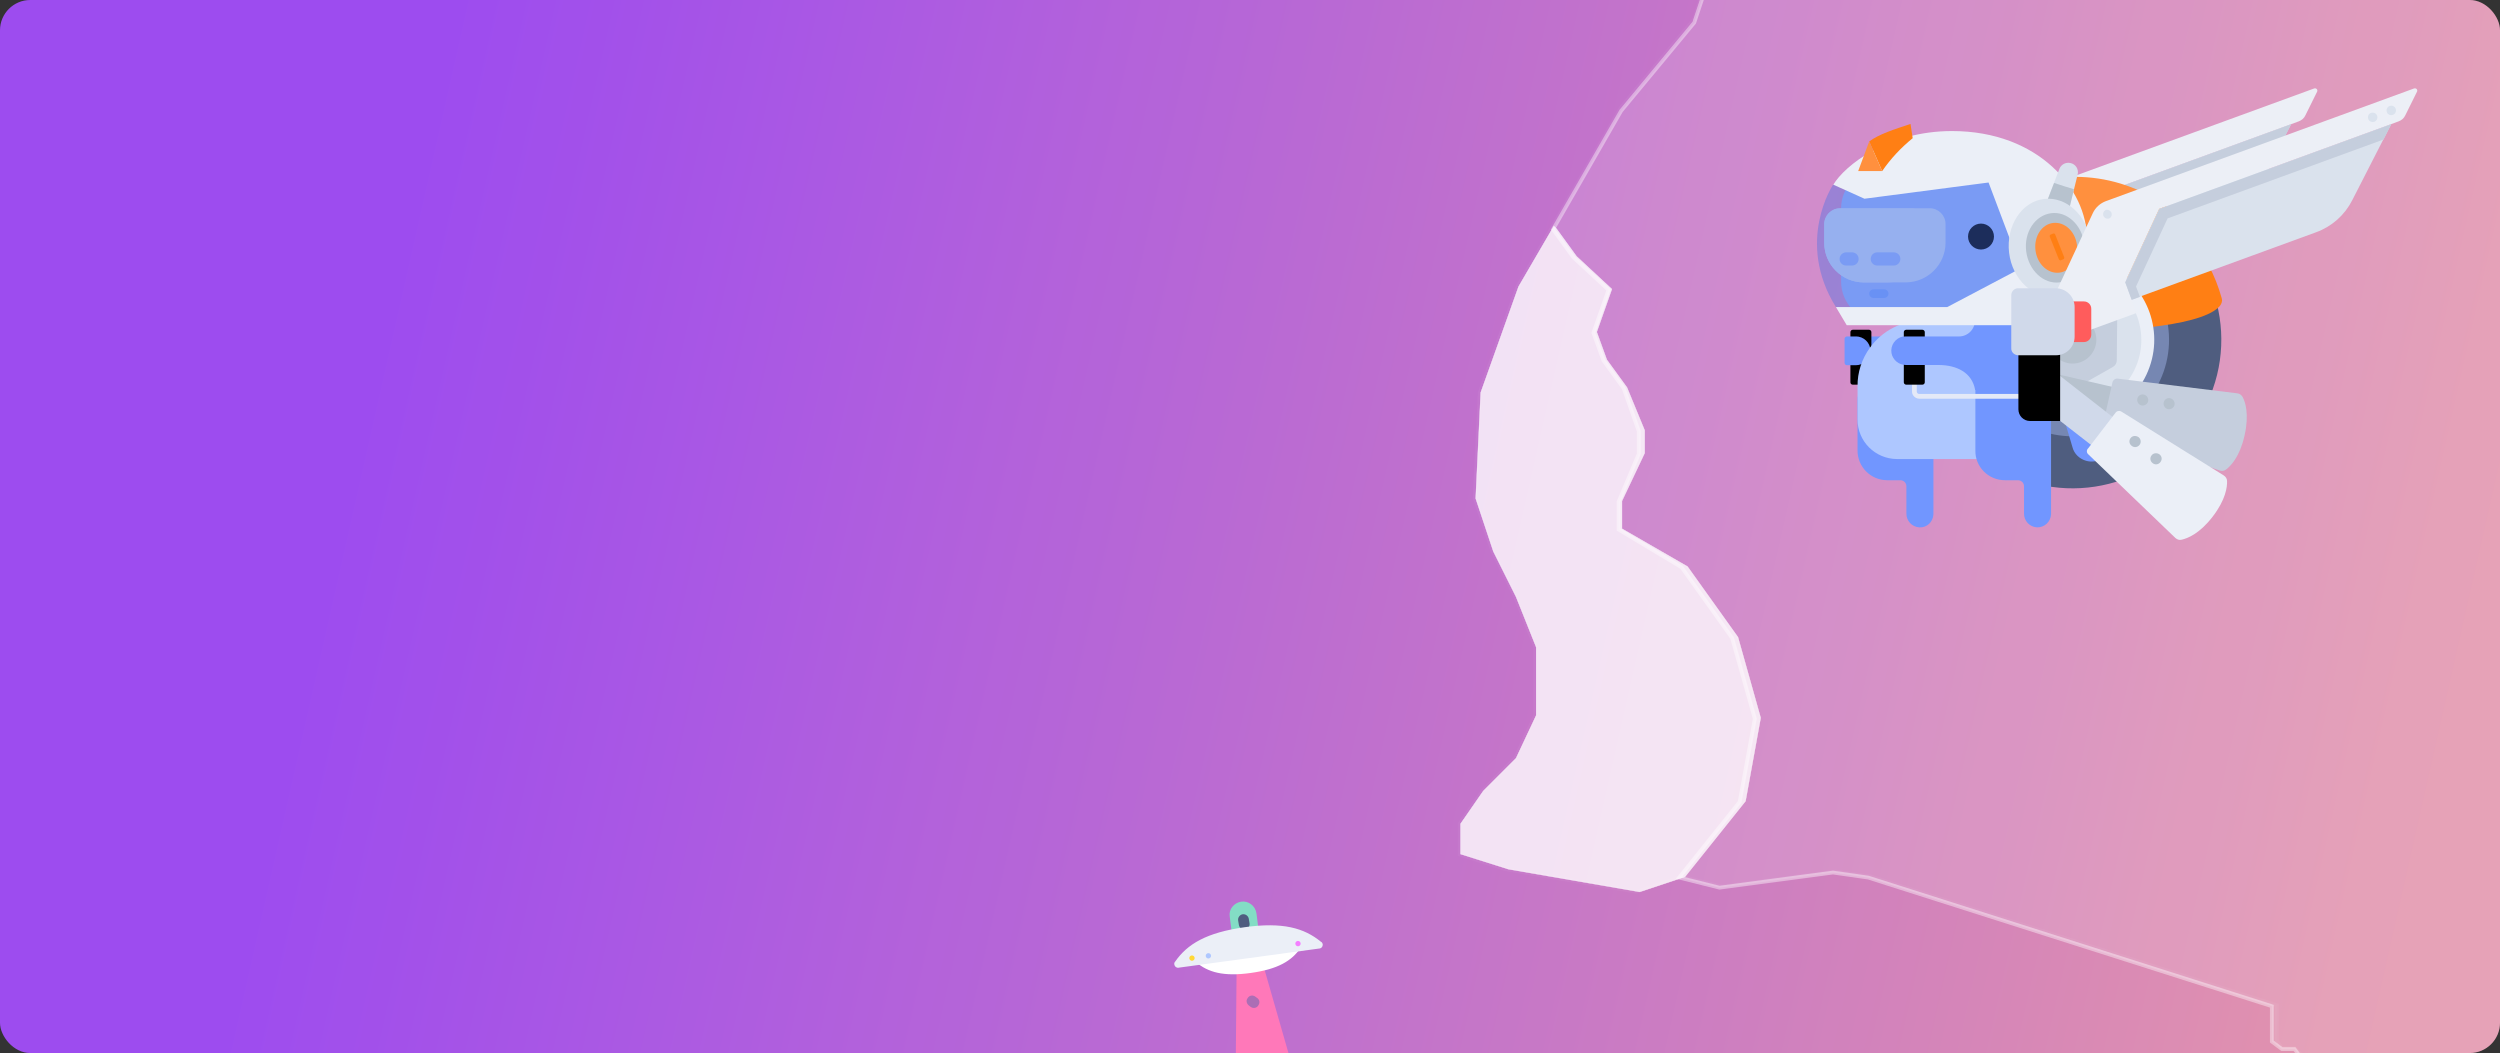 <svg width="660" height="278" viewBox="0 0 660 278" fill="none" xmlns="http://www.w3.org/2000/svg">
<rect x="0" y="0" width="660" height="278" fill="#333333" stroke="none"/>
<g clip-path="url(#clip0_2040_23676)">
<rect width="660" height="278" rx="8" fill="url(#paint0_linear_2040_23676)"/>
<path d="M607.755 284.288L605.091 292.278H693.944L685.118 -14.677L454.61 -22L451.948 -14.677L449.284 -0.028L447.287 5.964L427.977 29.269L410 60.564L415.326 67.889L424.649 76.543L420.654 87.864L423.316 95.187L428.644 102.512L432.638 113.83V119.825L427.311 132.474V139.799L443.957 149.786L457.274 168.43L463.267 189.738L459.272 211.709L443.292 231.686L453.946 234.35L483.908 230.353L493.23 231.686L599.766 265.642V274.965L602.427 276.963H605.758L607.755 279.627V284.288Z" fill="white" fill-opacity="0.15" stroke="white" stroke-opacity="0.4" stroke-miterlimit="10"/>
<path opacity="0.1" d="M447.27 5.034L449.268 -0.959L-46.094 -6.669L-46.094 305.629L609.736 337.289L601.744 327.301V319.312L603.742 310.655L605.075 291.345L607.738 283.356V278.694L605.739 276.697H602.411L601.08 274.699V265.379L493.878 231.42L484.557 230.089L454.593 234.084L443.94 231.42L431.955 235.415L397.332 229.422L385.353 225.563V217.456L391.444 208.769L400.044 200.1L405.35 188.725V170.866L399.994 157.51L394.002 145.526L389.34 131.543L390.673 103.577L400.66 75.613L409.983 59.631L427.96 28.339L447.27 5.034Z" fill="white" fill-opacity="0.2" stroke="white" stroke-opacity="0.4" stroke-miterlimit="10"/>
<path opacity="0.8" d="M410.885 60.345L416.211 67.671L425.534 76.325L421.539 87.645L424.201 94.97L429.529 102.294L434.19 113.614V119.606L428.198 132.257V139.581L445.508 149.568L458.826 168.211L464.818 189.519L460.823 211.493L444.844 231.467L432.857 235.462L398.234 229.47L385.583 225.475V217.485L391.575 208.829L400.231 200.173L405.557 188.852V170.875L400.231 157.558L394.239 145.573L389.578 131.591L390.909 103.625L400.898 75.66L410.219 59.679L410.885 60.345Z" fill="white" stroke="white" stroke-width="0.1" stroke-miterlimit="10"/>
<path d="M333.508 254.85L326.462 255.756L326.261 278H340.151L333.508 254.85Z" fill="#FF78B9"/>
<path d="M330.185 256.864C322.938 257.87 318.912 256.662 315.792 254.045C315.49 253.743 315.389 253.341 315.691 252.938C315.792 252.737 315.993 252.636 316.194 252.636L342.666 249.113C343.069 249.013 343.471 249.315 343.471 249.717C343.471 249.918 343.471 250.12 343.371 250.22C341.056 253.643 337.432 255.857 330.185 256.864Z" fill="white"/>
<path d="M327.67 238.041C329.582 237.739 331.394 239.148 331.696 241.06L332.401 246.596L325.355 247.502L324.65 241.966C324.348 240.054 325.757 238.343 327.67 238.041Z" fill="#83DDC5"/>
<path d="M328.071 241.362C328.876 241.261 329.581 241.865 329.682 242.569L329.883 243.777C329.984 244.583 329.48 245.287 328.675 245.388C327.87 245.488 327.165 244.884 327.065 244.18L326.863 242.972C326.763 242.167 327.367 241.462 328.071 241.362Z" fill="#4F5D7F"/>
<path d="M328.575 244.785C318.51 246.194 313.477 249.214 310.256 253.844C309.854 254.247 309.954 254.851 310.357 255.253C310.659 255.454 310.961 255.555 311.263 255.454L348.203 250.422C348.807 250.422 349.209 249.918 349.209 249.415C349.209 249.113 349.008 248.711 348.706 248.61C344.277 244.986 338.641 243.376 328.575 244.785Z" fill="#EBEFF7"/>
<path d="M314.684 253.642C315.073 253.642 315.388 253.326 315.388 252.937C315.388 252.548 315.073 252.232 314.684 252.232C314.295 252.232 313.979 252.548 313.979 252.937C313.979 253.326 314.295 253.642 314.684 253.642Z" fill="#FFD836"/>
<path d="M319.013 253.038C319.402 253.038 319.718 252.723 319.718 252.333C319.718 251.944 319.402 251.629 319.013 251.629C318.624 251.629 318.308 251.944 318.308 252.333C318.308 252.723 318.624 253.038 319.013 253.038Z" fill="#AEC7FF"/>
<path d="M342.667 249.817C343.056 249.817 343.372 249.502 343.372 249.113C343.372 248.724 343.056 248.408 342.667 248.408C342.278 248.408 341.962 248.724 341.962 249.113C341.962 249.502 342.278 249.817 342.667 249.817Z" fill="#F47FFF"/>
<path opacity="0.45" d="M329.382 263.506C329.784 262.802 330.69 262.601 331.395 263.104L331.798 263.406C332.502 263.808 332.703 264.714 332.2 265.419C331.798 266.123 330.892 266.325 330.187 265.821L329.784 265.519C329.08 265.016 328.879 264.11 329.382 263.506Z" fill="#4762B0"/>
<path fill-rule="evenodd" clip-rule="evenodd" d="M543.59 55.146L604.837 32.77L594.563 52.863C592.565 56.802 589.14 59.827 585.03 61.311L536.283 79.177L534.571 74.554L543.59 55.146Z" fill="#DAE2ED"/>
<path fill-rule="evenodd" clip-rule="evenodd" d="M529.548 53.091L610.945 23.352C611.288 23.238 611.63 23.409 611.745 23.695C611.802 23.866 611.802 24.037 611.745 24.151L608.605 30.487C608.263 31.229 607.635 31.743 606.893 32.029L604.895 32.77L543.59 55.146L534.571 74.554L536.226 79.177L537.482 82.659L516.99 90.137L514.022 82.031L526.009 56.288C526.751 54.804 528.007 53.662 529.548 53.091Z" fill="#ECEFF6"/>
<path fill-rule="evenodd" clip-rule="evenodd" d="M534.628 74.554L543.647 55.146L604.895 32.77L602.84 36.823L545.816 57.658L537.482 75.638L538.509 78.378L536.34 79.12L534.628 74.554Z" fill="#C5CEDD"/>
<path fill-rule="evenodd" clip-rule="evenodd" d="M511.738 72.898C502.491 92.477 510.825 115.823 530.404 125.128C549.983 134.432 573.329 126.041 582.633 106.462C591.937 86.883 583.546 63.537 563.967 54.233C544.332 45.1 521.042 53.434 511.738 72.898Z" fill="#4F5D7F"/>
<path fill-rule="evenodd" clip-rule="evenodd" d="M524.125 78.835C518.132 91.564 523.555 106.747 536.284 112.741C549.013 118.734 564.196 113.312 570.19 100.583C576.183 87.853 570.761 72.67 558.031 66.676C545.36 60.74 530.233 66.163 524.125 78.835Z" fill="#7687B2"/>
<path fill-rule="evenodd" clip-rule="evenodd" d="M520.985 58.685C520.928 64.679 536.683 79.348 547.014 87.454C556.547 87.511 580.178 86.541 585.715 81.118C586.229 80.661 586.571 80.033 586.628 79.348C586.628 79.12 586.571 78.892 586.514 78.663C583.203 66.848 575.44 57.544 564.709 52.463C551.181 46.013 535.084 47.84 521.613 57.315C521.214 57.601 520.985 58.114 520.985 58.685Z" fill="#FF7F14"/>
<path fill-rule="evenodd" clip-rule="evenodd" d="M546.329 89.452C546.329 89.452 584.003 66.848 580.178 62.168C576.24 57.316 571.217 53.377 565.566 50.694C550.325 43.445 533.486 46.585 520.529 55.718C511.396 62.168 546.329 89.452 546.329 89.452Z" fill="#FF903E"/>
<path fill-rule="evenodd" clip-rule="evenodd" d="M527.665 80.49C522.584 91.278 527.151 104.122 537.939 109.202C548.727 114.282 561.571 109.715 566.651 98.927C571.731 88.139 567.165 75.296 556.376 70.215C545.588 65.192 532.802 69.759 527.665 80.49Z" fill="#EBEFF7"/>
<path fill-rule="evenodd" clip-rule="evenodd" d="M530.804 81.975C526.523 91.05 530.404 101.839 539.423 106.12C548.442 110.401 559.287 106.519 563.568 97.501C567.849 88.482 563.968 77.636 554.949 73.355C545.873 69.074 535.085 72.956 530.804 81.975Z" fill="#DAE2ED"/>
<path fill-rule="evenodd" clip-rule="evenodd" d="M557.974 82.032L548.156 76.152C547.528 75.81 546.786 75.81 546.216 76.152L536.226 81.746C535.599 82.089 535.199 82.774 535.199 83.459L535.085 94.932C535.085 95.617 535.427 96.302 536.055 96.644L545.873 102.524C546.501 102.866 547.243 102.866 547.814 102.524L557.803 96.873C558.431 96.53 558.831 95.845 558.831 95.16L558.945 83.687C558.945 83.059 558.545 82.374 557.974 82.032Z" fill="#C5CEDD"/>
<path fill-rule="evenodd" clip-rule="evenodd" d="M541.478 87.054C539.994 90.194 541.363 93.904 544.503 95.388C547.642 96.872 551.353 95.502 552.837 92.363C554.321 89.223 552.951 85.513 549.869 84.029C546.729 82.602 542.962 83.915 541.478 87.054Z" fill="#B7C2CE"/>
<path fill-rule="evenodd" clip-rule="evenodd" d="M498.267 126.783H501.692C502.548 126.783 503.29 127.468 503.29 128.381V135.516C503.233 137.457 504.717 139.113 506.715 139.227C508.713 139.341 510.311 137.8 510.425 135.802C510.425 135.688 510.425 135.631 510.425 135.516V105.492C510.425 103.323 508.713 101.496 506.487 101.496C506.487 101.496 506.487 101.496 506.429 101.496H494.328C492.159 101.496 490.39 103.266 490.39 105.435C490.39 105.435 490.39 105.435 490.39 105.492V118.849C490.333 123.244 493.872 126.783 498.267 126.783ZM490.047 88.824H496.897C496.897 91.336 496.897 93.847 496.897 96.359H490.161C490.218 93.904 490.218 91.336 490.047 88.824Z" fill="#7196FF"/>
<path fill-rule="evenodd" clip-rule="evenodd" d="M492.502 105.263H521.385C521.728 105.263 522.013 104.978 522.013 104.635C522.013 104.293 521.728 104.007 521.385 104.007H492.502C492.16 104.007 491.875 103.722 491.875 103.379V98.756C491.875 98.413 491.589 98.128 491.247 98.128C490.904 98.128 490.619 98.413 490.619 98.756V103.379C490.676 104.407 491.475 105.263 492.502 105.263Z" fill="#E4E9F7"/>
<path fill-rule="evenodd" clip-rule="evenodd" d="M489.135 101.553H493.416C493.759 101.553 494.044 101.268 494.044 100.925V87.683C494.044 87.34 493.759 87.055 493.416 87.055H489.135C488.792 87.055 488.507 87.34 488.507 87.683V100.925C488.507 101.268 488.735 101.553 489.135 101.553C489.078 101.553 489.078 101.553 489.135 101.553Z" fill="black"/>
<path fill-rule="evenodd" clip-rule="evenodd" d="M490.105 88.824H487.593C487.251 88.824 486.965 89.11 486.965 89.452C486.965 91.564 486.965 93.676 486.965 95.788C486.965 96.131 487.251 96.416 487.593 96.416H489.934C491.817 96.416 493.415 95.103 493.758 93.276C494.1 91.222 492.731 89.281 490.676 88.881C490.504 88.881 490.276 88.824 490.105 88.824Z" fill="#7196FF"/>
<path fill-rule="evenodd" clip-rule="evenodd" d="M503.233 101.553H507.514C507.857 101.553 508.142 101.268 508.142 100.925V87.683C508.142 87.34 507.857 87.055 507.514 87.055H503.233C502.891 87.055 502.605 87.34 502.605 87.683V100.925C502.605 101.268 502.891 101.553 503.233 101.553Z" fill="black"/>
<path fill-rule="evenodd" clip-rule="evenodd" d="M493.701 91.736C496.955 87.283 502.149 84.601 507.686 84.601H531.089C536.797 84.658 541.421 89.281 541.421 95.046V114.226C541.421 118.05 538.339 121.189 534.514 121.189H500.779C495.014 121.132 490.391 116.509 490.391 110.744V102.01C490.334 98.3 491.532 94.704 493.701 91.736Z" fill="#AEC7FF"/>
<path fill-rule="evenodd" clip-rule="evenodd" d="M524.011 84.601H531.032C536.797 84.658 541.421 89.281 541.421 95.046V111.714C541.421 115.538 538.338 118.678 534.514 118.678H523.954C524.125 107.376 524.125 95.96 524.011 84.601ZM546.273 109.431L553.579 111.6C556.376 112.399 557.974 115.253 557.175 118.05C556.376 120.847 553.522 122.445 550.725 121.646C548.955 121.132 547.585 119.82 547.129 118.05L544.96 110.744C544.788 110.23 545.074 109.602 545.588 109.431C545.816 109.374 546.044 109.374 546.273 109.431Z" fill="#7196FF"/>
<path fill-rule="evenodd" clip-rule="evenodd" d="M529.32 126.782H532.744C533.601 126.782 534.343 127.467 534.343 128.38V135.516C534.286 137.456 535.77 139.112 537.768 139.226C539.708 139.283 541.364 137.799 541.478 135.801C541.478 135.687 541.478 135.63 541.478 135.516V99.897C541.478 97.728 539.708 95.901 537.539 95.901H525.438C523.269 95.901 521.5 97.728 521.5 99.897V118.848C521.385 123.243 524.924 126.782 529.32 126.782Z" fill="#7196FF"/>
<path fill-rule="evenodd" clip-rule="evenodd" d="M506.658 105.263H535.541C535.883 105.263 536.169 104.978 536.169 104.635C536.169 104.293 535.883 104.007 535.541 104.007H506.658C506.315 104.007 506.03 103.722 506.03 103.379V98.756C506.087 98.413 505.802 98.128 505.459 98.071C505.117 98.014 504.831 98.299 504.774 98.642C504.774 98.699 504.774 98.699 504.774 98.756V103.379C504.774 104.407 505.63 105.206 506.658 105.263Z" fill="#E4E9F7"/>
<path fill-rule="evenodd" clip-rule="evenodd" d="M503.233 101.553H507.514C507.857 101.553 508.142 101.268 508.142 100.925V87.683C508.142 87.34 507.857 87.055 507.514 87.055H503.233C502.891 87.055 502.605 87.34 502.605 87.683V100.925C502.605 101.268 502.891 101.553 503.233 101.553Z" fill="black"/>
<path fill-rule="evenodd" clip-rule="evenodd" d="M503.063 88.825H517.162C519.502 88.825 521.386 86.941 521.386 84.601H530.233V102.981H521.443C520.644 98.357 516.591 96.359 511.739 96.359H503.177C501.293 96.359 499.695 95.046 499.352 93.22C499.01 91.165 500.38 89.224 502.435 88.825C502.606 88.882 502.834 88.825 503.063 88.825Z" fill="#7196FF"/>
<path fill-rule="evenodd" clip-rule="evenodd" d="M535.485 84.828H503.291C497.526 84.828 492.845 80.148 492.845 74.383V54.975C492.903 49.21 497.526 44.529 503.291 44.529H535.485C541.25 44.529 545.874 49.21 545.931 54.975V74.383C545.874 80.148 541.25 84.828 535.485 84.828Z" fill="#80A7FF"/>
<path fill-rule="evenodd" clip-rule="evenodd" d="M528.692 84.828H496.498C490.733 84.828 486.052 80.147 486.052 74.325V54.917C486.11 49.152 490.733 44.529 496.498 44.472H528.692C534.457 44.472 539.138 49.152 539.138 54.917V74.325C539.138 80.147 534.457 84.828 528.692 84.828Z" fill="#9CB8FF"/>
<path fill-rule="evenodd" clip-rule="evenodd" d="M542.791 71.985H535.085V53.148H542.791C546.615 53.148 549.755 56.288 549.755 60.112V65.021C549.755 68.846 546.615 71.985 542.791 71.985Z" fill="#9CB8FF"/>
<path fill-rule="evenodd" clip-rule="evenodd" d="M535.085 67.761V57.315C535.085 56.915 535.37 56.63 535.77 56.63H542.734C544.674 56.63 546.216 58.171 546.216 60.112V65.021C546.216 66.962 544.674 68.503 542.734 68.503H535.77C535.427 68.503 535.085 68.16 535.085 67.761C535.085 67.818 535.085 67.761 535.085 67.761Z" fill="#80A7FF"/>
<path fill-rule="evenodd" clip-rule="evenodd" d="M522.984 65.877C521.1 65.877 519.559 64.336 519.559 62.452C519.559 60.569 521.1 59.027 522.984 59.027C524.867 59.027 526.409 60.569 526.409 62.452C526.409 64.336 524.867 65.877 522.984 65.877Z" fill="black"/>
<path fill-rule="evenodd" clip-rule="evenodd" d="M485.767 54.975H509.455C511.739 54.975 513.622 56.858 513.622 59.142V64.05C513.622 69.816 508.942 74.496 503.177 74.553H492.046C486.281 74.553 481.6 69.873 481.6 64.108V59.199C481.6 56.858 483.484 54.975 485.767 54.975Z" fill="#CBDAF7"/>
<path fill-rule="evenodd" clip-rule="evenodd" d="M498.325 74.554H492.046C486.281 74.554 481.6 69.873 481.6 64.108V59.199C481.6 56.916 483.484 55.032 485.767 55.032H504.547C506.83 55.032 508.713 56.916 508.713 59.199V64.108C508.713 69.816 504.09 74.497 498.325 74.554Z" fill="#CBDAF7"/>
<path fill-rule="evenodd" clip-rule="evenodd" d="M495.527 66.62H500.036C501.007 66.677 501.749 67.476 501.692 68.447C501.635 69.36 500.95 70.045 500.036 70.102H495.527C494.557 70.045 493.815 69.246 493.872 68.275C493.929 67.362 494.614 66.677 495.527 66.62ZM487.307 66.62H489.02C489.99 66.677 490.732 67.476 490.675 68.447C490.618 69.36 489.933 70.045 489.02 70.102H487.307C486.337 70.045 485.595 69.246 485.652 68.275C485.709 67.362 486.451 66.677 487.307 66.62Z" fill="#9CB8FF"/>
<path fill-rule="evenodd" clip-rule="evenodd" d="M497.412 78.664H494.615C493.987 78.664 493.474 78.15 493.474 77.522C493.474 76.895 493.987 76.381 494.615 76.381H497.412C498.04 76.381 498.554 76.895 498.554 77.522C498.554 78.15 498.04 78.664 497.412 78.664Z" fill="#80A7FF"/>
<path opacity="0.4" fill-rule="evenodd" clip-rule="evenodd" d="M483.94 48.753C483.94 48.753 473.894 63.765 484.682 81.061L490.79 84.6L530.176 82.887L539.765 70.101L530.176 44.472H496.498L483.94 48.753Z" fill="#4871E5"/>
<path fill-rule="evenodd" clip-rule="evenodd" d="M515.334 34.598C538.281 34.598 550.953 50.124 550.953 62.967C550.953 75.81 535.941 76.952 532.402 67.876L524.981 48.183L492.217 52.464L483.997 48.754C487.022 43.731 498.324 34.598 515.334 34.598Z" fill="#EBEFF7"/>
<path fill-rule="evenodd" clip-rule="evenodd" d="M534.856 70.102L514.079 81.061H484.682L487.536 85.856H535.427L539.594 76.38L534.856 70.102Z" fill="#EBEFF7"/>
<path fill-rule="evenodd" clip-rule="evenodd" d="M539.651 55.032L545.816 56.973L548.499 46.07C548.841 44.7 547.985 43.331 546.615 43.045C545.416 42.76 544.16 43.388 543.704 44.529L539.651 55.032Z" fill="#DAE2ED"/>
<path fill-rule="evenodd" clip-rule="evenodd" d="M547.528 49.952L545.816 57.03L539.651 55.09L542.277 48.297C543.989 48.868 545.759 49.438 547.528 49.952Z" fill="#B7C2CE"/>
<path fill-rule="evenodd" clip-rule="evenodd" d="M535.998 106.747L559.972 112.284L562.026 103.151L538.052 97.614L535.998 106.747Z" fill="#B7C2CE"/>
<path fill-rule="evenodd" clip-rule="evenodd" d="M555.919 113.882L586.001 124.214C586.572 124.442 587.2 124.328 587.713 123.929C588.969 122.958 591.31 120.561 592.565 114.967C593.821 109.373 592.794 106.176 592.052 104.807C591.766 104.293 591.253 103.893 590.625 103.836L559.059 99.955C558.431 99.897 557.86 100.297 557.689 100.925L555.12 112.455C555.006 113.083 555.349 113.654 555.919 113.882Z" fill="#C5CEDD"/>
<path fill-rule="evenodd" clip-rule="evenodd" d="M564.253 105.263C564.082 106.062 564.596 106.861 565.338 107.033C566.137 107.204 566.936 106.69 567.107 105.948C567.278 105.149 566.765 104.35 566.023 104.179C565.223 103.95 564.424 104.464 564.253 105.263ZM571.217 106.233C571.046 107.033 571.559 107.832 572.301 108.003C573.101 108.174 573.9 107.66 574.071 106.918C574.242 106.119 573.728 105.32 572.986 105.149C572.187 104.921 571.388 105.434 571.217 106.233C571.16 106.233 571.16 106.233 571.217 106.233Z" fill="#B7C2CE"/>
<path fill-rule="evenodd" clip-rule="evenodd" d="M536.283 105.207L555.577 120.219L561.285 112.855L541.991 97.786L536.283 105.207Z" fill="#D0D9EA"/>
<path fill-rule="evenodd" clip-rule="evenodd" d="M551.296 119.933L574.3 142.023C574.757 142.423 575.327 142.651 575.955 142.48C577.496 142.137 580.636 140.939 584.118 136.429C587.6 131.92 587.999 128.552 587.942 127.011C587.942 126.383 587.6 125.869 587.086 125.527L560.087 108.688C559.573 108.345 558.831 108.46 558.489 108.973L551.296 118.335C550.783 118.791 550.84 119.533 551.296 119.933Z" fill="#EBEFF7"/>
<path fill-rule="evenodd" clip-rule="evenodd" d="M562.483 115.651C561.969 116.279 562.084 117.193 562.768 117.706C563.396 118.22 564.31 118.106 564.823 117.478C565.337 116.85 565.223 115.937 564.595 115.423C563.853 114.909 562.94 115.024 562.483 115.651ZM568.02 120.218C567.506 120.846 567.62 121.759 568.305 122.273C568.933 122.787 569.847 122.672 570.36 121.987C570.874 121.302 570.76 120.446 570.075 119.933C569.39 119.476 568.477 119.59 568.02 120.218Z" fill="#B7C2CE"/>
<path fill-rule="evenodd" clip-rule="evenodd" d="M530.403 66.734C531.26 73.812 536.796 79.006 542.79 78.264C548.783 77.522 552.893 71.186 551.98 64.051C551.067 56.916 545.587 51.836 539.65 52.521C533.714 53.206 529.547 59.656 530.403 66.734Z" fill="#DAE2ED"/>
<path fill-rule="evenodd" clip-rule="evenodd" d="M534.914 66.334C535.541 71.357 539.48 75.067 543.704 74.553C547.928 74.039 550.896 69.53 550.268 64.45C549.64 59.37 545.702 55.717 541.478 56.287C537.254 56.858 534.286 61.31 534.914 66.334Z" fill="#B7C2CE"/>
<path fill-rule="evenodd" clip-rule="evenodd" d="M537.368 66.105C537.824 69.701 540.621 72.327 543.647 71.984C546.672 71.642 548.784 68.388 548.327 64.735C547.871 61.082 545.074 58.513 542.048 58.856C539.023 59.198 536.911 62.452 537.368 66.105Z" fill="#FF903E"/>
<path fill-rule="evenodd" clip-rule="evenodd" d="M544.046 68.732L544.731 68.446C544.903 68.389 545.017 68.161 544.96 67.932L542.562 61.882C542.505 61.711 542.277 61.596 542.049 61.654L541.364 61.939C541.192 61.996 541.078 62.224 541.135 62.453L543.533 68.446C543.647 68.674 543.875 68.789 544.046 68.732Z" fill="#FF7F14"/>
<path fill-rule="evenodd" clip-rule="evenodd" d="M535.941 111.143H543.875V84.601H532.859V108.061C532.859 109.773 534.228 111.143 535.941 111.143Z" fill="black"/>
<path fill-rule="evenodd" clip-rule="evenodd" d="M570.018 55.146L631.266 32.77L620.991 52.863C618.993 56.802 615.568 59.827 611.458 61.311L562.711 79.12L560.999 74.497L570.018 55.146Z" fill="#DAE2ED"/>
<path fill-rule="evenodd" clip-rule="evenodd" d="M555.977 53.091L637.317 23.352C637.66 23.238 638.002 23.409 638.117 23.695C638.174 23.866 638.174 24.037 638.117 24.151L634.977 30.487C634.635 31.229 634.007 31.743 633.265 32.029L631.267 32.77L570.019 55.146L561 74.554L562.713 79.177L563.968 82.659L543.476 90.137L540.508 82.031L552.495 56.288C553.18 54.804 554.436 53.662 555.977 53.091Z" fill="#ECEFF6"/>
<path fill-rule="evenodd" clip-rule="evenodd" d="M561.057 74.554L570.075 55.146L631.323 32.77L629.268 36.823L572.245 57.658L563.911 75.638L564.938 78.378L562.769 79.177L561.057 74.554Z" fill="#C5CEDD"/>
<path fill-rule="evenodd" clip-rule="evenodd" d="M631.723 30.317C632.35 30.088 632.693 29.403 632.465 28.718C632.236 28.09 631.551 27.748 630.866 27.976C630.238 28.205 629.896 28.89 630.124 29.575C630.353 30.259 631.038 30.545 631.723 30.317ZM626.814 32.143C627.442 31.915 627.784 31.23 627.556 30.545C627.327 29.917 626.642 29.575 625.957 29.803C625.272 30.031 624.987 30.716 625.215 31.401C625.444 32.029 626.129 32.371 626.814 32.143ZM556.889 57.658C557.46 57.316 557.689 56.574 557.346 56.003C557.061 55.546 556.547 55.318 556.033 55.375C555.405 55.603 555.063 56.346 555.291 56.973C555.577 57.601 556.262 57.887 556.889 57.658Z" fill="#DAE2ED"/>
<path fill-rule="evenodd" clip-rule="evenodd" d="M537.425 90.308H550.154C551.239 90.308 552.095 89.395 552.095 88.368V81.518C552.095 80.433 551.239 79.577 550.154 79.577H537.425C536.341 79.577 535.485 80.49 535.485 81.518V88.368C535.485 89.452 536.341 90.308 537.425 90.308Z" fill="#FF5C5C"/>
<path fill-rule="evenodd" clip-rule="evenodd" d="M532.802 93.79H542.791C545.531 93.79 547.7 91.564 547.7 88.881V81.061C547.7 78.321 545.473 76.152 542.791 76.095H532.802C531.774 76.095 530.975 76.951 530.975 77.921V91.906C530.918 92.934 531.717 93.733 532.802 93.79C532.744 93.79 532.744 93.79 532.802 93.79Z" fill="#D0D9EA"/>
<path fill-rule="evenodd" clip-rule="evenodd" d="M504.376 32.713L504.947 36.48C501.864 38.992 499.125 41.903 496.898 45.157L493.474 37.336C496.213 35.339 499.981 34.197 504.376 32.713Z" fill="#FF7F14"/>
<path fill-rule="evenodd" clip-rule="evenodd" d="M496.898 45.157L493.473 37.337L490.562 45.157H496.898Z" fill="#FF903E"/>
</g>
<defs>
<linearGradient id="paint0_linear_2040_23676" x1="3.24653e-06" y1="4.744" x2="656.801" y2="153.156" gradientUnits="userSpaceOnUse">
<stop offset="0.172" stop-color="#9B48EF"/>
<stop offset="1" stop-color="#E292AA"/>
</linearGradient>
<clipPath id="clip0_2040_23676">
<rect width="660" height="278" rx="8" fill="white"/>
</clipPath>
</defs>
</svg>
